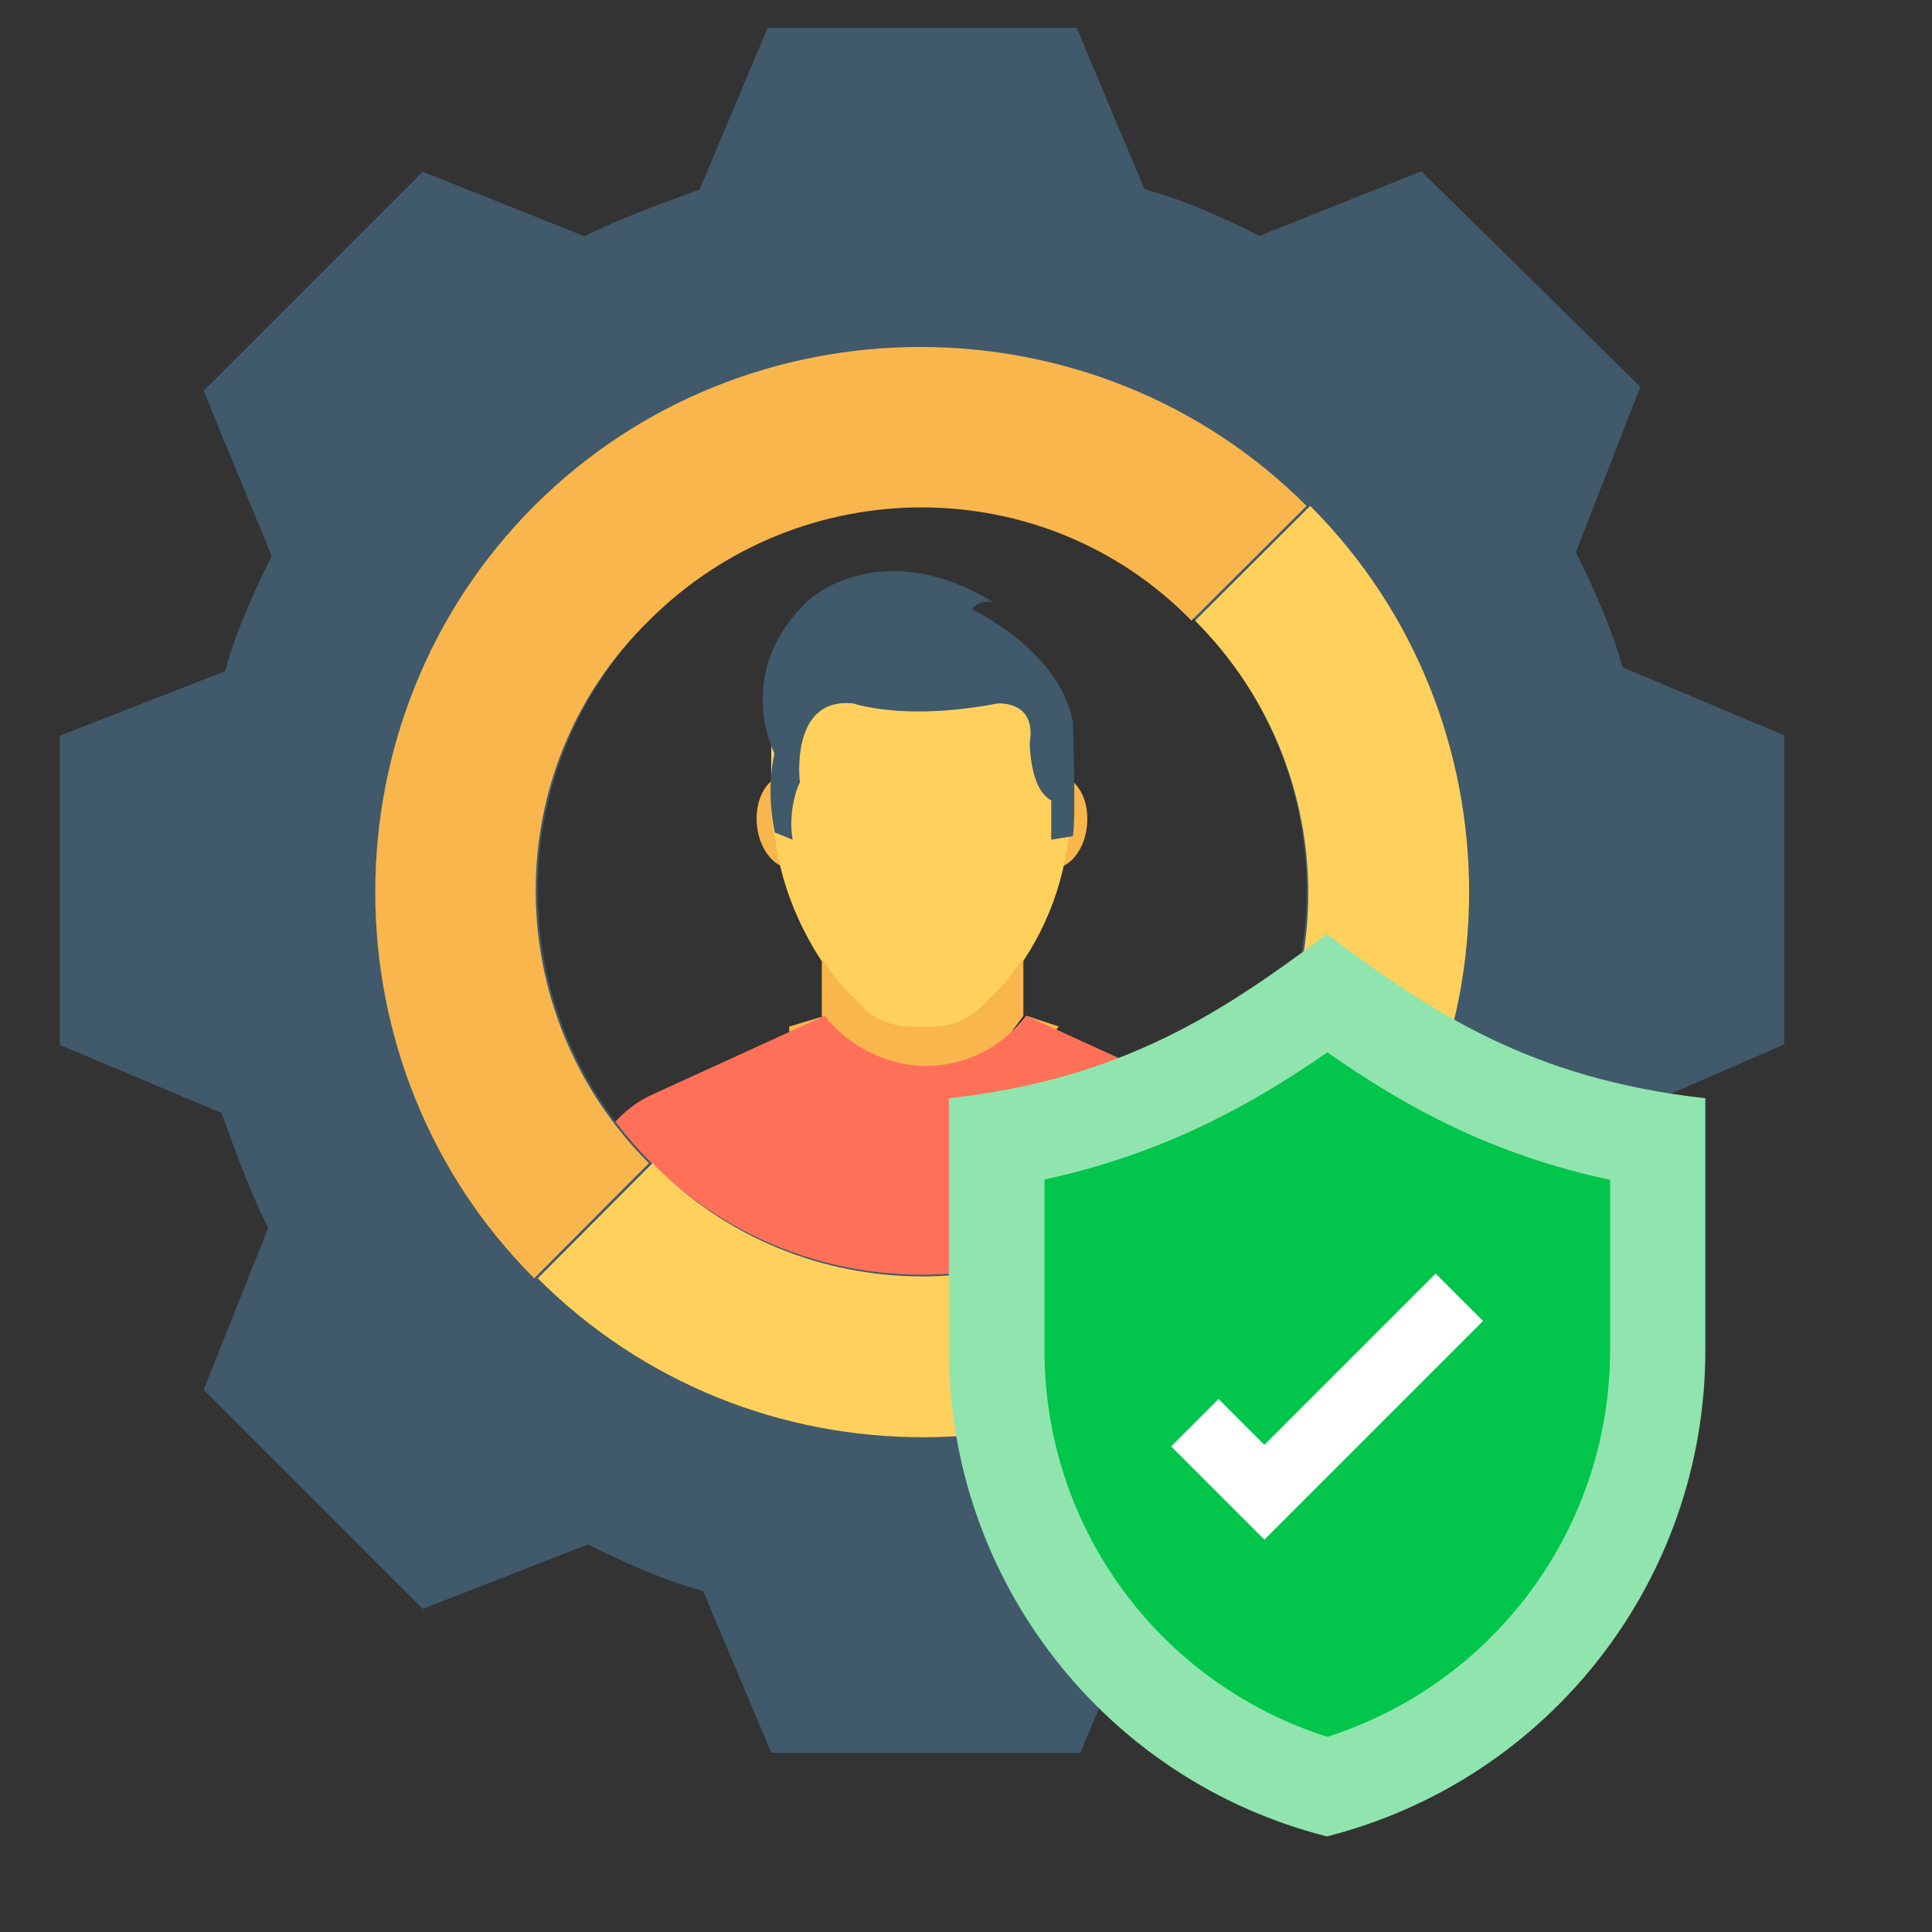 <?xml version="1.0" encoding="utf-8"?>
<!-- Generator: Adobe Illustrator 22.0.1, SVG Export Plug-In . SVG Version: 6.00 Build 0)  -->
<svg version="1.1" id="Layer_1" xmlns="http://www.w3.org/2000/svg" xmlns:xlink="http://www.w3.org/1999/xlink" x="0px" y="0px"
	 viewBox="0 0 485 485" style="enable-background:new 0 0 485 485;" xml:space="preserve">
<rect x="0" y="0" width="485" height="485" fill="#333333" stroke="none"/>
<style type="text/css">
	.st0{fill:#F8B64C;}
	.st1{fill:#ACB3BA;}
	.st2{fill:#FFD15C;}
	.st3{fill:#40596B;}
	.st4{fill:#FF7058;}
	.st5{fill:#8FE5AD;}
	.st6{fill:#02C54C;}
	.st7{fill:#FFFFFF;}
</style>
<g>
	<path class="st0" d="M199,260.4c8.1,10.8,19.8,16.2,32.5,16.2c12.6,0,25.3-6.3,32.5-16.2c0.9-0.9,0.9-1.8,1.8-2.7l-8.1-2.7l0,0l0,0
		l0,0c-6.3,8.1-15.3,12.6-25.3,12.6c-9,0-18.9-4.5-25.3-12.6l0,0l0,0l0,0l0,0l-9,2.7C198.1,258.6,198.1,260.4,199,260.4z"/>
	<g>
		<path class="st1" d="M231.5,268.6L231.5,268.6L231.5,268.6z"/>
		<path class="st1" d="M231.5,268.6L231.5,268.6L231.5,268.6z"/>
	</g>
	<g>
		<path class="st0" d="M206.2,255L206.2,255L206.2,255z"/>
		<path class="st0" d="M256.7,255L256.7,255L256.7,255z"/>
		
			<ellipse transform="matrix(0.996 -8.719920e-02 8.719920e-02 0.996 -17.235 18.058)" class="st0" cx="198.1" cy="206.3" rx="8.1" ry="11.7"/>
		
			<ellipse transform="matrix(8.719920e-02 -0.996 0.996 8.719920e-02 36.259 452.197)" class="st0" cx="264.9" cy="206.3" rx="11.7" ry="8.1"/>
	</g>
	<path class="st2" d="M197.2,173c-2.7,4.5-3.6,9.9-3.6,16.2v11.7c0,2.7,0,5.4,0.9,9l0,0c1.8,14.4,8.1,28,18,39.7l3.6,3.6
		c3.6,3.6,8.1,5.4,12.6,5.4h5.4c4.5,0,9.9-1.8,12.6-5.4l3.6-3.6c9.9-10.8,16.2-24.4,18-39.7c0-2.7,0.9-5.4,0.9-9v-11.7
		c0-5.4-0.9-10.8-3.6-16.2L197.2,173L197.2,173z"/>
	<path class="st0" d="M250.4,248.7l-3.6,3.6c-3.6,3.6-8.1,5.4-12.6,5.4h-5.4c-4.5,0-9.9-1.8-12.6-5.4l-3.6-3.6
		c-2.7-2.7-4.5-5.4-6.3-8.1V255l25.3,34.3l25.3-34.3v-14.4C254.9,243.3,253.1,246,250.4,248.7z"/>
	<path class="st3" d="M194.5,209l4.5,1.8c-0.9-4.5,0-10.8,1.8-14.4c0,0-2.7-21.6,13.5-19.8c0,0,12.6,4.5,36.1,0c0,0,9.9-0.9,8.1,9.9
		c0,0,0,11.7,5.4,14.4v9.9l5.4-0.9c0.9-3.6,0-28.9,0-28.9c-3.6-18-25.3-28-25.3-28c1.8-2.7,5.4-1.8,5.4-1.8c-28-17.1-46-0.9-46-0.9
		c-19.8,18-9,38.8-9,38.8C192.7,197.3,193.6,204.5,194.5,209z"/>
	<path class="st4" d="M145.8,324.5h172.3V301c0-11.7-6.3-21.6-17.1-26.2L257.6,255l0,0l0,0l0,0c-6.3,8.1-15.3,12.6-25.3,12.6
		c-9,0-18.9-4.5-25.3-12.6l0,0l0,0l0,0l0,0l-43.3,19.8c-9.9,4.5-17.1,15.3-17.1,26.2v23.4L145.8,324.5L145.8,324.5z"/>
	<path class="st3" d="M447.9,262.2v-77.6l-40.6-17.1c-2.7-9.9-7.2-19.8-11.7-28.9l16.2-41.5l-55-54.1l-40.6,16.2
		c-9-4.5-18.9-9-28.9-11.7L270.3,7h-77.6l-17.1,40.6c-9.9,3.6-19.8,7.2-28.9,11.7l-40.6-16.2l-55,55l17.1,41.5
		c-4.5,9-9,18.9-11.7,28.9L15,184.7v77.6l40.6,17.1c3.6,9.9,7.2,19.8,11.7,28.9l-16.2,40.6l55,55l41.5-16.2c9,4.5,18.9,9,28.9,11.7
		l17.1,40.6h77.6l17.1-40.6c9.9-3.6,19.8-7.2,28.9-11.7l40.6,16.2l55-55l-16.2-40.6c4.5-9,9-18.9,11.7-28.9L447.9,262.2z M231.5,320
		c-53.2,0-96.5-43.3-96.5-96.5s43.3-96.5,96.5-96.5s96.5,43.3,96.5,96.5S284.7,320,231.5,320z"/>
	<path class="st0" d="M162.9,292c-37.9-37.9-37.9-99.2,0-136.2c37.9-37.9,99.2-37.9,136.2,0l0,0L328,127l0,0
		c-53.2-53.2-140.7-53.2-193.9,0s-53.2,140.7,0,193.9l0,0L162.9,292L162.9,292z"/>
	<path class="st2" d="M328.9,320.9c53.2-53.2,53.2-140.7,0-193.9L300,155.8c37.9,37.9,37.9,99.2,0,136.2
		c-37.9,37.9-99.2,37.9-136.2,0L135,320.9C188.2,374.1,274.8,374.1,328.9,320.9z"/>
</g>
<g>
	<path class="st5" d="M428.1,275.7V339c0,57.6-39.1,107.8-95,122c-55.8-14.1-94.9-64.4-94.9-122v-63.3c43.9-4.9,68.8-21.7,94.9-41.2
		C359.3,254.1,384.2,270.8,428.1,275.7z"/>
	<path class="st6" d="M333.2,436c-42.1-13.4-71-52.4-71-97v-42.9c29.5-6.4,51.3-18.3,71-31.9c20.1,14,41.4,25.6,71,32V339
		C404.1,383.6,375.2,422.6,333.2,436z"/>
	<polygon class="st7" points="317.4,386.5 294,363.1 305.9,351.2 317.4,362.7 360.4,319.7 372.3,331.6 	"/>
</g>
</svg>
